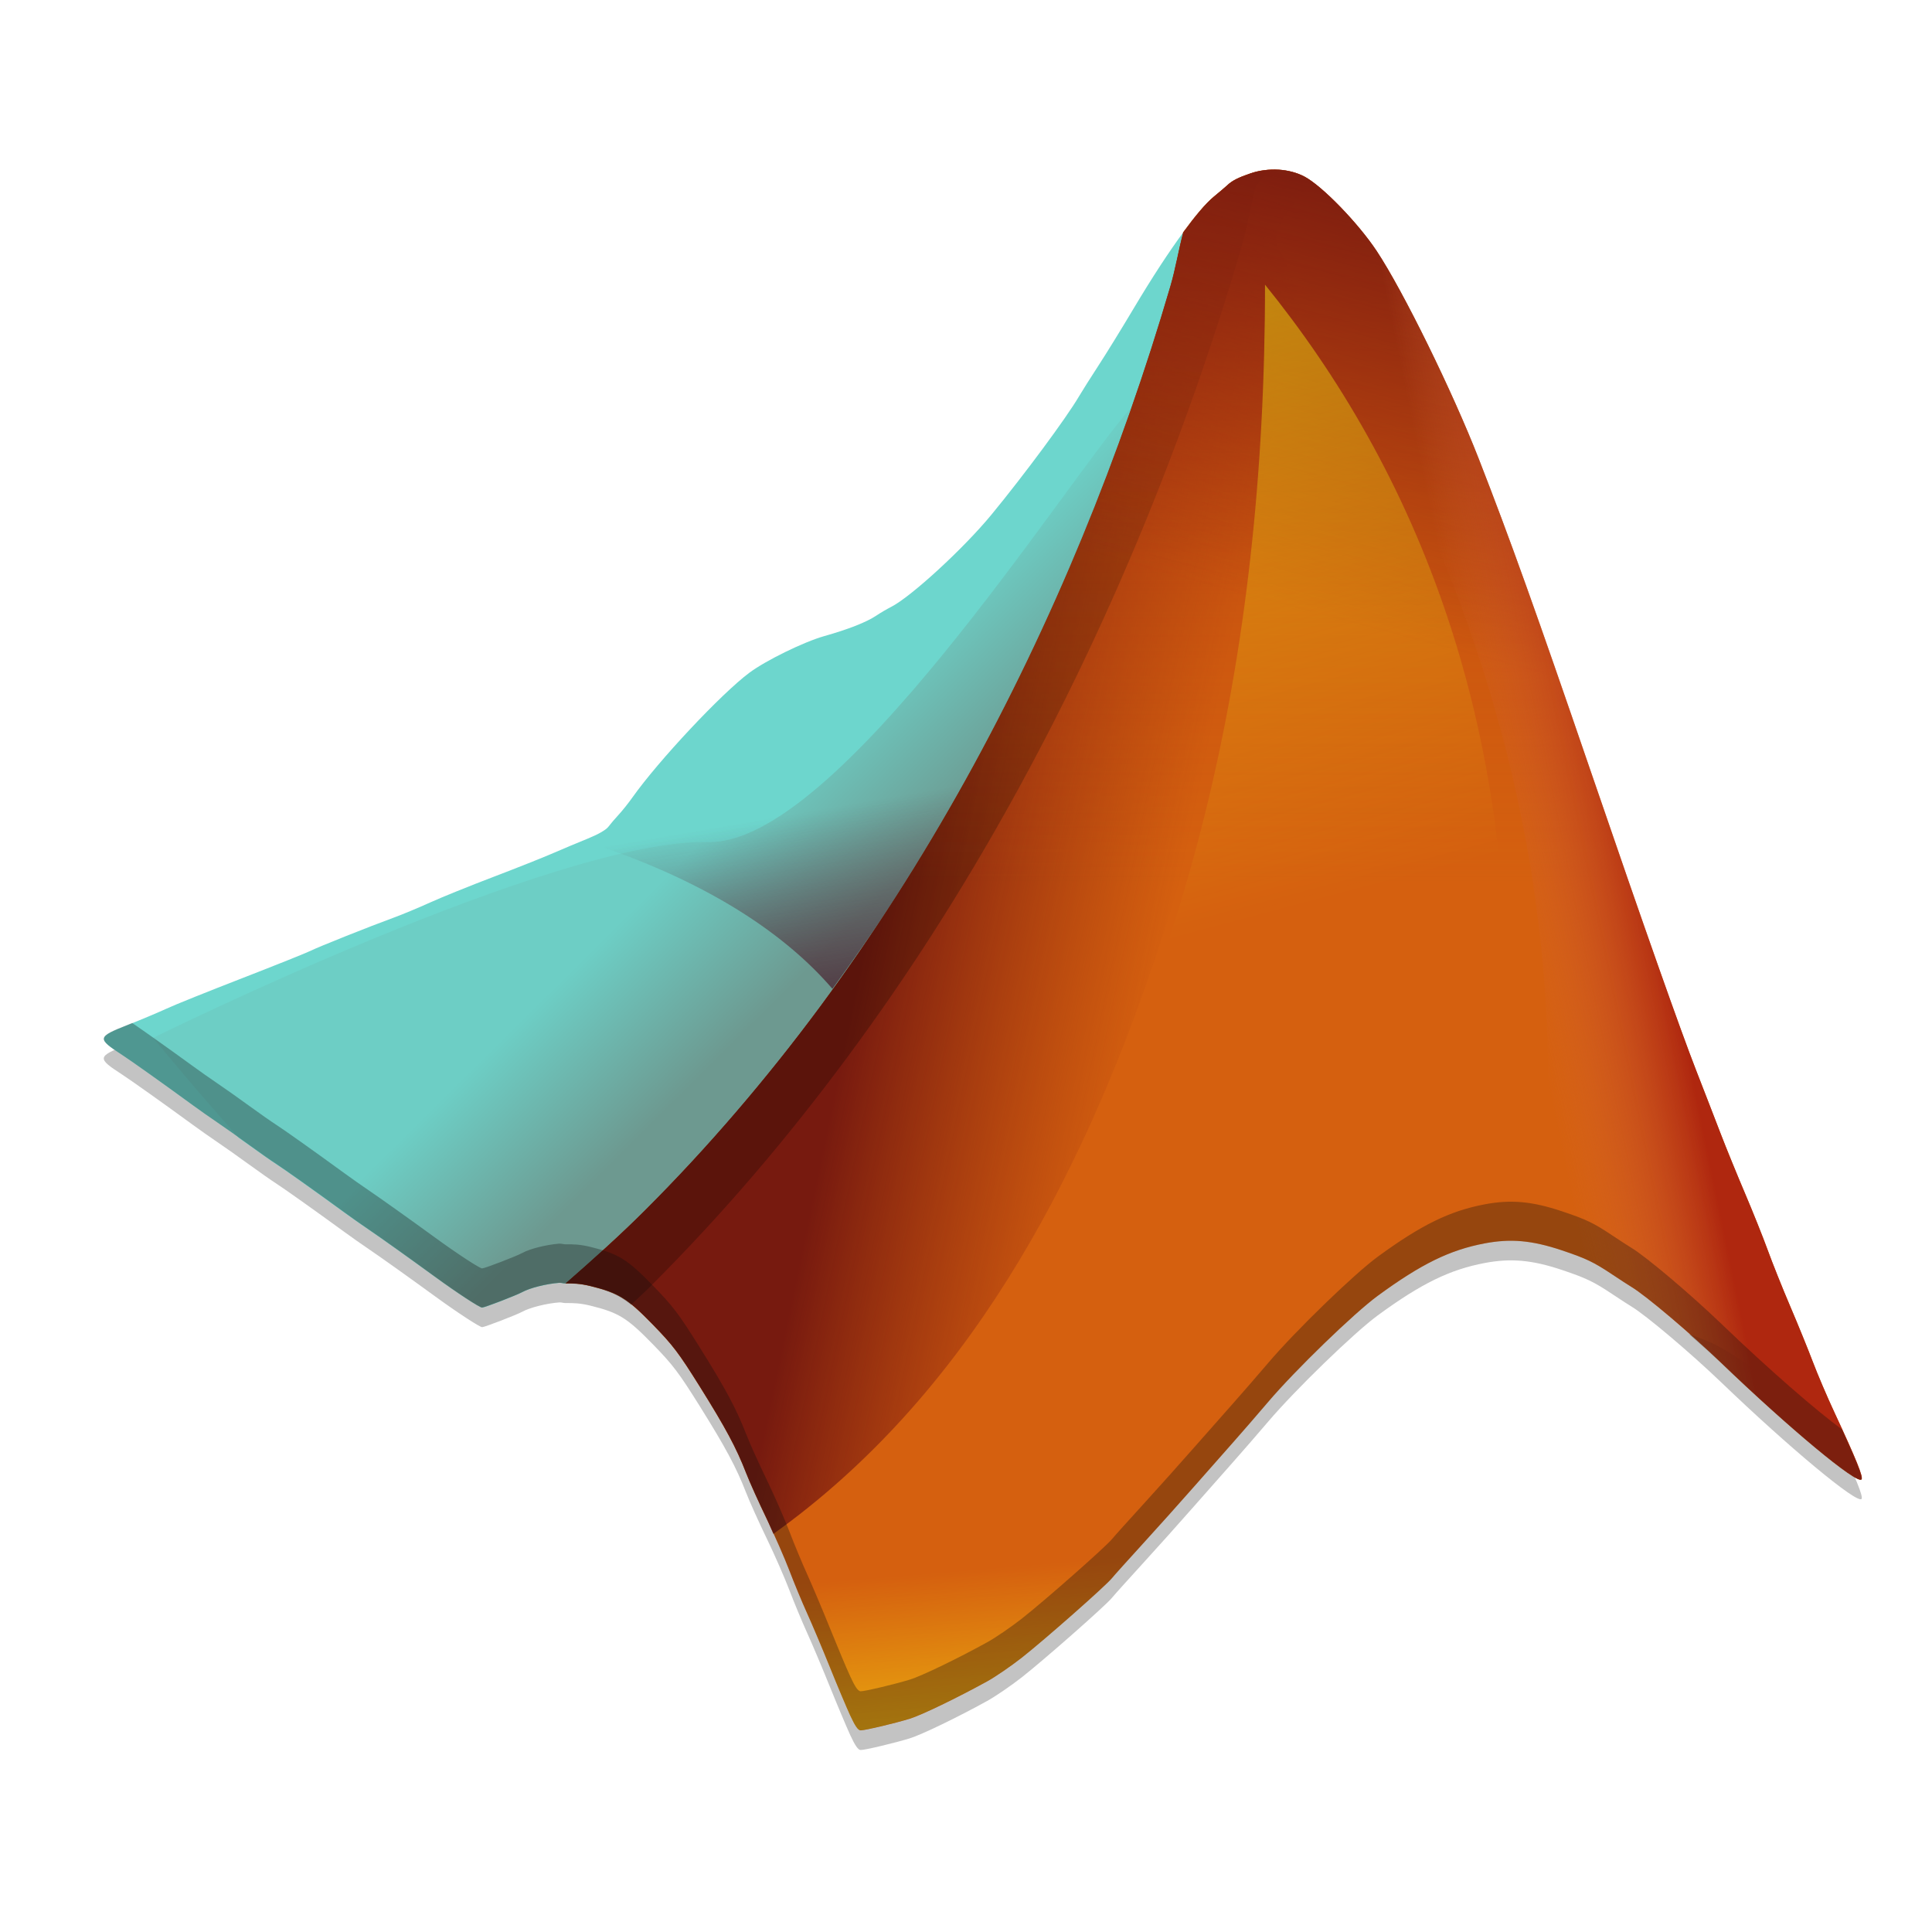 <?xml version="1.0" encoding="UTF-8"?>
<svg width="22" height="22" version="1.1" xmlns="http://www.w3.org/2000/svg" xmlns:xlink="http://www.w3.org/1999/xlink">
 <defs>
  <linearGradient id="0" x1="375.8" x2="382.68" y1="522.29" y2="549.47" gradientTransform="matrix(1.12 -.016 .016 1.12 -15.14 -88.436)" gradientUnits="userSpaceOnUse" xlink:href="#1"/>
  <linearGradient id="1">
   <stop stop-color="#fff80f" offset="0"/>
   <stop stop-color="#fff80f" stop-opacity="0" offset="1"/>
  </linearGradient>
  <linearGradient id="2" x1="37.971" x2="35.118" y1="24.451" y2="25.031" gradientTransform="matrix(1.12 0 0 1.12 381.69 496.71)" gradientUnits="userSpaceOnUse">
   <stop stop-color="#af270f" offset="0"/>
   <stop stop-color="#d86c3b" stop-opacity="0" offset="1"/>
  </linearGradient>
  <linearGradient id="4" x1="36.213" x2="33.719" y1="8.638" y2="17.945" gradientTransform="matrix(1.12 0 0 1.12 381.69 496.71)" gradientUnits="userSpaceOnUse" xlink:href="#5"/>
  <linearGradient id="5">
   <stop stop-color="#771a0f" offset="0"/>
   <stop stop-color="#92280f" stop-opacity="0" offset="1"/>
  </linearGradient>
  <linearGradient id="6" x2="0" y1="4.135" y2="22.616" gradientTransform="matrix(1.12 0 0 1.12 381.69 496.71)" gradientUnits="userSpaceOnUse">
   <stop stop-color="#a0240f" offset="0"/>
   <stop stop-color="#bc4a0f" stop-opacity="0" offset="1"/>
  </linearGradient>
  <linearGradient id="8" x1="22.858" x2="22.274" y1="43.732" y2="36.825" gradientTransform="matrix(1.12 0 0 1.12 381.69 496.71)" gradientUnits="userSpaceOnUse" xlink:href="#1"/>
  <linearGradient id="9" x1="21.824" x2="27.722" y1="22.849" y2="24.063" gradientTransform="matrix(1.12 0 0 1.12 381.69 496.71)" gradientUnits="userSpaceOnUse" xlink:href="#5"/>
  <linearGradient id="A" x1="20.616" x2="19.831" y1="25.815" y2="21.263" gradientTransform="matrix(1.12 0 0 1.12 381.69 496.71)" gradientUnits="userSpaceOnUse">
   <stop stop-color="#4a2834" offset="0"/>
   <stop stop-color="#512531" stop-opacity="0" offset="1"/>
  </linearGradient>
  <linearGradient id="C" x1="20.626" x2="18.225" y1="24.225" y2="21.824" gradientTransform="matrix(1.12 0 0 1.12 381.69 496.71)" gradientUnits="userSpaceOnUse">
   <stop stop-color="#6d9990" offset="0"/>
   <stop stop-color="#6dcec5" offset="1"/>
  </linearGradient>
 </defs>
 <g transform="matrix(.501 0 0 .496 -193.5 -248.88)">
  <path d="m415.29 506.12c-0.213-0.013-0.434 0.015-0.632 0.083-0.286 0.098-0.421 0.166-0.538 0.278-0.034 0.033-0.167 0.148-0.297 0.256-0.188 0.156-0.428 0.448-0.7 0.822-0.321 0.442-0.694 1.012-1.146 1.778-0.254 0.431-0.604 1.004-0.779 1.275-0.175 0.271-0.375 0.591-0.446 0.713-0.286 0.493-1.237 1.79-1.986 2.71-0.634 0.779-1.836 1.895-2.29 2.126-0.086 0.044-0.238 0.133-0.337 0.199-0.221 0.148-0.629 0.309-1.177 0.466-0.463 0.132-1.331 0.562-1.704 0.842-0.637 0.48-2.061 2.015-2.655 2.861-0.092 0.132-0.234 0.31-0.315 0.398-0.081 0.088-0.186 0.214-0.234 0.278-0.054 0.072-0.234 0.176-0.468 0.271-0.209 0.085-0.561 0.235-0.783 0.332-0.221 0.098-0.836 0.344-1.365 0.547s-1.174 0.467-1.433 0.586c-0.258 0.119-0.63 0.275-0.827 0.348-0.547 0.202-1.714 0.671-1.896 0.763-0.089 0.045-0.786 0.329-1.548 0.628-0.763 0.299-1.539 0.611-1.723 0.698-0.185 0.086-0.577 0.254-0.873 0.372-0.709 0.283-0.714 0.314-0.133 0.695 0.202 0.133 0.911 0.641 1.605 1.153 0.145 0.107 0.397 0.287 0.56 0.398 0.163 0.111 0.486 0.342 0.72 0.514 0.234 0.172 0.511 0.368 0.615 0.435 0.171 0.111 0.876 0.616 1.551 1.113 0.145 0.107 0.397 0.287 0.56 0.398 0.276 0.189 0.878 0.622 1.498 1.078 0.503 0.37 1.016 0.709 1.072 0.709 0.057 0 0.78-0.281 0.916-0.356 0.17-0.094 0.541-0.189 0.835-0.212 0.048-4e-3 0.1 0.016 0.144 0.015 0.176-2e-3 0.328 1.9e-4 0.573 0.061 0.638 0.159 0.829 0.281 1.413 0.886 0.452 0.469 0.584 0.643 1.061 1.413 0.597 0.964 0.835 1.415 1.058 1.994 0.081 0.211 0.293 0.685 0.47 1.054 0.177 0.369 0.407 0.902 0.514 1.185s0.289 0.726 0.405 0.984c0.116 0.258 0.348 0.813 0.516 1.234 0.168 0.421 0.376 0.918 0.461 1.107 0.111 0.243 0.181 0.344 0.238 0.343 0.104-3.6e-4 0.759-0.158 1.113-0.267 0.266-0.082 1.084-0.481 1.763-0.86 0.185-0.103 0.537-0.346 0.783-0.54 0.512-0.406 1.907-1.647 2.051-1.826 0.053-0.066 0.368-0.42 0.7-0.787 0.332-0.367 0.856-0.958 1.163-1.312 0.308-0.354 0.711-0.815 0.897-1.026 0.185-0.211 0.541-0.623 0.79-0.919 0.617-0.733 1.953-2.042 2.495-2.443 0.989-0.731 1.635-1.049 2.43-1.201 0.592-0.113 1.074-0.07 1.754 0.16 0.554 0.188 0.723 0.271 1.142 0.553 0.172 0.116 0.369 0.245 0.437 0.286 0.327 0.198 1.34 1.062 2.047 1.747 1.541 1.495 3.073 2.782 3.182 2.672 0.047-0.047-0.118-0.458-0.612-1.531-0.165-0.357-0.386-0.881-0.492-1.163-0.106-0.283-0.337-0.857-0.514-1.275-0.177-0.418-0.408-1.002-0.514-1.297-0.106-0.295-0.338-0.879-0.514-1.297-0.176-0.418-0.429-1.042-0.56-1.387-0.131-0.344-0.377-0.99-0.549-1.433-0.358-0.925-1.165-3.236-2.404-6.889-1.234-3.639-1.836-5.333-2.541-7.158-0.6-1.554-1.72-3.857-2.32-4.772-0.422-0.643-1.239-1.493-1.64-1.708-0.171-0.091-0.376-0.146-0.588-0.16z" fill-opacity=".235"/>
  <path d="m399.08 531.24c0.176-2e-3 0.328-1e-5 0.572 0.061 0.638 0.159 0.831 0.28 1.414 0.885 0.452 0.469 0.583 0.642 1.06 1.412 0.597 0.964 0.837 1.415 1.06 1.994 0.081 0.211 0.293 0.686 0.469 1.055 0.177 0.369 0.408 0.902 0.515 1.185 0.106 0.283 0.288 0.726 0.404 0.984 0.116 0.258 0.348 0.814 0.516 1.234 0.168 0.421 0.376 0.918 0.462 1.107 0.111 0.243 0.179 0.343 0.237 0.342 0.104-3.6e-4 0.761-0.157 1.115-0.266 0.266-0.082 1.083-0.481 1.762-0.859 0.185-0.103 0.536-0.346 0.782-0.541 0.512-0.406 1.907-1.648 2.051-1.827 0.053-0.066 0.369-0.42 0.701-0.788 0.332-0.367 0.855-0.957 1.163-1.31s0.711-0.816 0.896-1.026c0.185-0.211 0.541-0.625 0.789-0.92 0.617-0.733 1.954-2.04 2.497-2.441 0.989-0.731 1.634-1.05 2.428-1.202 0.592-0.113 1.076-0.069 1.756 0.161 0.554 0.188 0.722 0.269 1.141 0.551 0.172 0.116 0.369 0.245 0.438 0.287 0.327 0.198 1.34 1.063 2.046 1.749 1.541 1.495 3.073 2.782 3.182 2.673 0.047-0.047-0.117-0.459-0.612-1.532-0.165-0.357-0.386-0.88-0.492-1.163-0.106-0.283-0.337-0.857-0.514-1.275s-0.408-1.002-0.514-1.297c-0.106-0.295-0.337-0.879-0.514-1.298-0.176-0.418-0.429-1.042-0.56-1.387-0.131-0.344-0.378-0.989-0.55-1.432-0.358-0.925-1.165-3.236-2.404-6.89-1.234-3.639-1.835-5.332-2.54-7.157-0.6-1.554-1.72-3.857-2.321-4.772-0.422-0.643-1.239-1.494-1.64-1.709-0.341-0.183-0.823-0.212-1.22-0.076-0.286 0.098-0.421 0.168-0.538 0.279-0.034 0.033-0.169 0.147-0.299 0.255-0.188 0.156-0.428 0.447-0.7 0.822-0.11 0.413-0.171 0.822-0.291 1.234-0.561 1.936-1.229 3.868-2.005 5.767-0.776 1.899-1.66 3.765-2.653 5.571-0.497 0.903-1.02 1.791-1.572 2.659-0.551 0.869-1.131 1.719-1.737 2.546s-1.241 1.633-1.903 2.413c-0.662 0.78-1.352 1.533-2.071 2.257-0.58 0.585-1.192 1.137-1.808 1.682z" fill="#d5600f"/>
  <path d="m399.08 531.24c0.617-0.545 1.228-1.097 1.808-1.682 0.718-0.724 1.408-1.478 2.071-2.257 0.662-0.78 1.297-1.585 1.903-2.413 0.607-0.828 1.186-1.678 1.737-2.546 0.551-0.869 1.075-1.757 1.572-2.659 0.993-1.805 1.877-3.672 2.653-5.571 0.776-1.899 1.444-3.831 2.005-5.768 0.12-0.412 0.181-0.822 0.291-1.234-0.321 0.442-0.693 1.011-1.145 1.778-0.254 0.431-0.604 1.005-0.779 1.276-0.175 0.271-0.375 0.591-0.446 0.713-0.287 0.493-1.236 1.789-1.985 2.709-0.634 0.779-1.836 1.895-2.29 2.125-0.086 0.044-0.238 0.133-0.336 0.2-0.221 0.148-0.63 0.311-1.178 0.467-0.463 0.132-1.331 0.561-1.703 0.842-0.637 0.48-2.061 2.014-2.655 2.86-0.092 0.132-0.234 0.311-0.315 0.399-0.081 0.088-0.186 0.213-0.234 0.277-0.054 0.072-0.234 0.175-0.468 0.271-0.209 0.085-0.561 0.235-0.783 0.332-0.221 0.098-0.835 0.344-1.364 0.548-0.529 0.203-1.174 0.467-1.432 0.585s-0.631 0.276-0.827 0.348c-0.547 0.202-1.715 0.672-1.896 0.764-0.089 0.045-0.786 0.327-1.548 0.626-0.763 0.299-1.538 0.613-1.722 0.7-0.185 0.086-0.577 0.253-0.872 0.371-0.709 0.283-0.715 0.313-0.134 0.695 0.202 0.133 0.911 0.643 1.605 1.154 0.145 0.107 0.397 0.285 0.56 0.396 0.163 0.111 0.486 0.343 0.72 0.515 0.234 0.172 0.51 0.367 0.614 0.435 0.171 0.111 0.876 0.617 1.551 1.114 0.145 0.107 0.397 0.285 0.56 0.396 0.276 0.189 0.879 0.624 1.499 1.08 0.503 0.37 1.015 0.709 1.071 0.709 0.058 0 0.779-0.282 0.916-0.358 0.17-0.094 0.541-0.188 0.836-0.211 0.048-4e-3 0.099 0.016 0.143 0.016z" fill="#6dd6cd"/>
  <path d="m411.94 511.13c-1.477 1.666-6.674 10.053-9.625 9.977-3.438-0.088-12.606 4.494-12.606 4.494s0.825 1.024 1.946 2.296c0.085 0.061 0.155 0.109 0.23 0.164 0.234 0.172 0.511 0.368 0.615 0.435 0.171 0.111 0.876 0.616 1.551 1.113 0.145 0.107 0.397 0.287 0.56 0.398 0.276 0.189 0.878 0.622 1.498 1.078 0.503 0.37 1.016 0.709 1.072 0.709 0.057 0 0.78-0.281 0.916-0.356 0.17-0.094 0.541-0.189 0.835-0.212 0.048-4e-3 0.1 0.016 0.144 0.015 0.617-0.545 1.229-1.097 1.809-1.682 0.718-0.724 1.407-1.477 2.069-2.257 0.662-0.78 1.298-1.585 1.905-2.412 0.607-0.828 1.185-1.677 1.736-2.546 0.551-0.869 1.076-1.757 1.572-2.659 0.993-1.805 1.877-3.673 2.653-5.572 0.403-0.987 0.775-1.982 1.12-2.983z" fill="url(#C)"/>
  <path d="m409.28 517.52c-1.965 0.909-6.446 2.834-9.413 3.344-0.086 0.055-0.141 0.107-0.282 0.164-0.028 0.011-0.073 0.03-0.105 0.044 2.848 0.922 4.617 2.17 5.667 3.403 0.5-0.698 0.991-1.403 1.452-2.13 0.551-0.869 1.076-1.757 1.572-2.659 0.391-0.71 0.752-1.438 1.109-2.165z" fill="url(#A)"/>
  <path d="m415.29 505.67c-0.213-0.013-0.434 0.015-0.632 0.083-0.286 0.098-0.421 0.166-0.538 0.278-0.034 0.033-0.167 0.148-0.297 0.256-0.188 0.156-0.428 0.448-0.7 0.822-0.11 0.413-0.171 0.821-0.291 1.234-0.561 1.936-1.23 3.868-2.006 5.767-0.776 1.899-1.66 3.767-2.653 5.572-0.497 0.903-1.021 1.791-1.572 2.659-0.551 0.869-1.13 1.718-1.736 2.546-0.607 0.828-1.243 1.633-1.905 2.412-0.662 0.78-1.351 1.532-2.069 2.257-0.58 0.585-1.192 1.137-1.809 1.682 0.176-2e-3 0.328 1.9e-4 0.573 0.061 0.638 0.159 0.829 0.281 1.413 0.886 0.452 0.469 0.584 0.643 1.061 1.413 0.597 0.964 0.835 1.415 1.058 1.994 0.081 0.211 0.293 0.685 0.47 1.054 0.051 0.107 0.093 0.219 0.149 0.343 8.682-6.263 10.382-19.508 12.112-28.053-0.258-0.493-0.415-1.113-0.603-1.399-0.422-0.643 0.965-1.493 0.564-1.708-0.171-0.091-0.376-0.146-0.588-0.16z" fill="url(#9)"/>
  <path d="m415.06 505.68c-0.14 0.01-0.279 0.032-0.409 0.077-0.286 0.098-0.421 0.166-0.538 0.278-0.034 0.033-0.167 0.148-0.297 0.256-0.188 0.156-0.428 0.448-0.7 0.822-0.11 0.413-0.171 0.821-0.291 1.234-0.561 1.936-1.23 3.868-2.006 5.767-0.776 1.899-1.66 3.767-2.653 5.572-0.497 0.903-1.021 1.791-1.572 2.659-0.551 0.869-1.13 1.718-1.736 2.546-0.607 0.828-1.243 1.633-1.905 2.412-0.662 0.78-1.351 1.532-2.069 2.257-0.58 0.585-1.192 1.137-1.809 1.682 0.176-2e-3 0.328 1.9e-4 0.573 0.061 0.42 0.105 0.65 0.206 0.923 0.426 0.147-0.142 0.298-0.279 0.442-0.424 0.808-0.815 1.584-1.662 2.329-2.539 0.745-0.877 1.458-1.785 2.141-2.716 0.683-0.931 1.335-1.885 1.955-2.863 0.62-0.977 1.208-1.976 1.767-2.992 1.117-2.031 2.112-4.131 2.985-6.268 0.873-2.136 1.626-4.31 2.257-6.489 0.135-0.464 0.202-0.925 0.326-1.389 0.102-0.141 0.193-0.252 0.286-0.37zm9.555 26.723c0.253 0.225 0.512 0.451 0.735 0.667 1.541 1.495 3.073 2.782 3.182 2.672 0.031-0.031-0.075-0.306-0.256-0.726-0.768-0.722-1.709-1.53-2.041-1.73-0.077-0.047-0.298-0.193-0.492-0.324-0.419-0.283-0.652-0.392-1.129-0.56z" fill-opacity=".235"/>
  <path d="m408.02 535.81c-1.268-0.037-2.754 0.149-4.47 0.599 0.041 0.089 0.065 0.154 0.105 0.236 0.177 0.369 0.407 0.902 0.514 1.185s0.289 0.726 0.405 0.984c0.116 0.258 0.348 0.813 0.516 1.233 0.168 0.421 0.376 0.918 0.461 1.107 0.111 0.243 0.181 0.344 0.238 0.343 0.104-3.6e-4 0.759-0.158 1.113-0.267 0.266-0.082 1.084-0.481 1.763-0.859 0.185-0.103 0.537-0.346 0.783-0.54 0.512-0.406 1.907-1.647 2.051-1.826 0.053-0.066 0.368-0.42 0.7-0.787 0.03-0.033 0.072-0.082 0.105-0.118-1.068-0.738-2.458-1.238-4.284-1.29z" fill="url(#8)"/>
  <path d="m415.29 505.67c-0.213-0.013-0.434 0.015-0.632 0.083-0.286 0.098-0.421 0.166-0.538 0.278-0.034 0.033-0.167 0.148-0.297 0.256-0.188 0.156-0.428 0.448-0.7 0.822-0.11 0.413-0.171 0.821-0.291 1.234-0.561 1.936-1.23 3.868-2.006 5.767-0.776 1.899-1.66 3.767-2.653 5.572-0.497 0.903-1.021 1.791-1.572 2.659-0.551 0.869-1.13 1.718-1.736 2.546-0.607 0.828-1.243 1.633-1.905 2.412-0.115 0.136-0.235 0.266-0.352 0.4 9.925-3.55 16.972-3.545 21.962-1.957-0.399-1.068-1.061-2.947-2.189-6.274-1.234-3.639-1.836-5.333-2.541-7.158-0.6-1.554-1.72-3.857-2.32-4.772-0.422-0.643-1.239-1.493-1.64-1.708-0.171-0.091-0.376-0.146-0.588-0.16z" fill="url(#6)"/>
  <path d="m415.29 505.67c-0.213-0.013-0.434 0.015-0.632 0.083-0.286 0.098-0.421 0.166-0.538 0.278-0.034 0.033-0.167 0.148-0.297 0.256-0.188 0.156-0.428 0.448-0.7 0.822-0.11 0.413-0.171 0.821-0.291 1.234-0.561 1.936-1.23 3.868-2.006 5.767-0.776 1.899-1.66 3.767-2.653 5.572-0.497 0.903-1.021 1.791-1.572 2.659-0.14 0.221-0.298 0.429-0.442 0.647 17.276-10.936 13.158 5.428 18.686 3.528-0.021-0.054-0.042-0.11-0.061-0.16-0.358-0.925-1.165-3.236-2.404-6.889-1.234-3.639-1.836-5.333-2.541-7.158-0.6-1.554-1.72-3.857-2.32-4.772-0.422-0.643-1.239-1.493-1.64-1.708-0.171-0.091-0.376-0.146-0.588-0.16z" fill="url(#4)"/>
  <path d="m415.29 505.67c-0.213-0.013-0.434 0.015-0.632 0.083-0.25 0.086-0.378 0.152-0.486 0.241 6.799 9.32 7.795 17.939 7.018 24.337 0.17 0.036 0.345 0.083 0.54 0.149 0.554 0.188 0.723 0.271 1.142 0.553 0.172 0.116 0.369 0.245 0.437 0.286 0.327 0.198 1.34 1.062 2.047 1.747 1.541 1.495 3.073 2.782 3.182 2.672 0.047-0.047-0.118-0.458-0.612-1.531-0.165-0.357-0.386-0.881-0.492-1.163-0.106-0.283-0.337-0.857-0.514-1.275-0.177-0.418-0.408-1.002-0.514-1.297-0.106-0.295-0.338-0.879-0.514-1.297-0.176-0.418-0.429-1.042-0.56-1.387-0.131-0.344-0.377-0.99-0.549-1.433-0.358-0.925-1.165-3.236-2.404-6.889-1.234-3.639-1.836-5.333-2.541-7.158-0.6-1.554-1.72-3.857-2.32-4.772-0.422-0.643-1.239-1.493-1.64-1.708-0.171-0.091-0.376-0.146-0.588-0.16z" fill="url(#2)"/>
  <path d="m389.23 525.26c-0.033 0.013-0.061 0.027-0.092 0.039-0.709 0.283-0.714 0.314-0.133 0.695 0.202 0.133 0.911 0.641 1.605 1.153 0.145 0.107 0.397 0.287 0.56 0.398 0.163 0.111 0.486 0.342 0.72 0.514 0.234 0.172 0.511 0.368 0.615 0.435 0.171 0.111 0.876 0.616 1.551 1.113 0.145 0.107 0.397 0.287 0.56 0.398 0.276 0.189 0.878 0.622 1.498 1.078 0.503 0.37 1.016 0.709 1.072 0.709 0.057 0 0.78-0.281 0.916-0.356 0.17-0.094 0.541-0.189 0.835-0.212 0.048-4e-3 0.1 0.016 0.144 0.015 0.176-2e-3 0.328 1.9e-4 0.573 0.061 0.638 0.159 0.829 0.281 1.413 0.886 0.452 0.469 0.584 0.643 1.061 1.413 0.597 0.964 0.835 1.415 1.058 1.995 0.081 0.211 0.293 0.685 0.47 1.054 0.177 0.369 0.407 0.902 0.514 1.185s0.289 0.726 0.405 0.984c0.116 0.258 0.348 0.813 0.516 1.233 0.168 0.421 0.376 0.918 0.461 1.107 0.111 0.243 0.181 0.344 0.238 0.343 0.104-3.6e-4 0.759-0.158 1.113-0.267 0.266-0.082 1.084-0.481 1.763-0.859 0.185-0.103 0.537-0.346 0.783-0.54 0.512-0.406 1.907-1.647 2.051-1.826 0.053-0.066 0.368-0.42 0.7-0.787s0.856-0.958 1.163-1.312c0.308-0.354 0.711-0.815 0.897-1.026 0.185-0.211 0.541-0.623 0.79-0.919 0.617-0.733 1.953-2.042 2.495-2.443 0.989-0.731 1.635-1.049 2.43-1.201 0.592-0.113 1.074-0.07 1.754 0.16 0.554 0.188 0.723 0.271 1.142 0.553 0.172 0.116 0.369 0.245 0.437 0.286 0.327 0.198 1.34 1.062 2.047 1.747 1.541 1.495 3.073 2.782 3.182 2.672 0.039-0.039-0.12-0.43-0.444-1.148-0.579-0.427-1.644-1.36-2.738-2.421-0.707-0.686-1.72-1.55-2.047-1.747-0.069-0.042-0.265-0.17-0.437-0.286-0.419-0.283-0.587-0.366-1.142-0.553-0.68-0.23-1.162-0.273-1.754-0.16-0.795 0.152-1.44 0.47-2.43 1.201-0.543 0.401-1.879 1.71-2.495 2.443-0.249 0.295-0.604 0.708-0.79 0.919-0.185 0.211-0.589 0.672-0.897 1.026-0.308 0.354-0.831 0.945-1.163 1.312s-0.647 0.721-0.7 0.787c-0.144 0.179-1.539 1.421-2.051 1.826-0.246 0.195-0.598 0.437-0.783 0.54-0.679 0.379-1.496 0.777-1.763 0.859-0.354 0.109-1.009 0.266-1.113 0.267-0.058 1.8e-4 -0.128-0.1-0.238-0.343-0.086-0.188-0.293-0.686-0.461-1.107-0.168-0.421-0.4-0.975-0.516-1.234-0.116-0.258-0.298-0.701-0.405-0.984s-0.337-0.816-0.514-1.185c-0.177-0.369-0.389-0.843-0.47-1.054-0.223-0.58-0.461-1.03-1.058-1.995-0.477-0.77-0.608-0.944-1.061-1.413-0.584-0.605-0.774-0.726-1.413-0.886-0.245-0.061-0.397-0.063-0.573-0.061-0.044 5.6e-4 -0.097-0.019-0.144-0.015-0.295 0.023-0.666 0.118-0.835 0.212-0.136 0.076-0.859 0.356-0.916 0.356-0.056 0-0.568-0.338-1.072-0.709-0.62-0.456-1.223-0.889-1.498-1.078-0.163-0.111-0.415-0.291-0.56-0.398-0.675-0.497-1.379-1.002-1.551-1.113-0.104-0.067-0.381-0.263-0.615-0.435-0.234-0.172-0.557-0.403-0.72-0.514-0.163-0.111-0.415-0.291-0.56-0.398-0.597-0.439-1.093-0.792-1.38-0.991z" fill="#0f0f0f" fill-opacity=".314"/>
  <path d="m414.98 508.31c0 8.657-1.743 16.183-5.728 22.83-2.021 1.654-1.944 0.723-1.537 2.563s9.915-6.05 10.454-6.058c0.485-7e-3 1.703 0.663 2.2-0.555 0.642-8.588-2.088-14.664-5.389-18.78z" fill="url(#0)"/>
 </g>
</svg>
